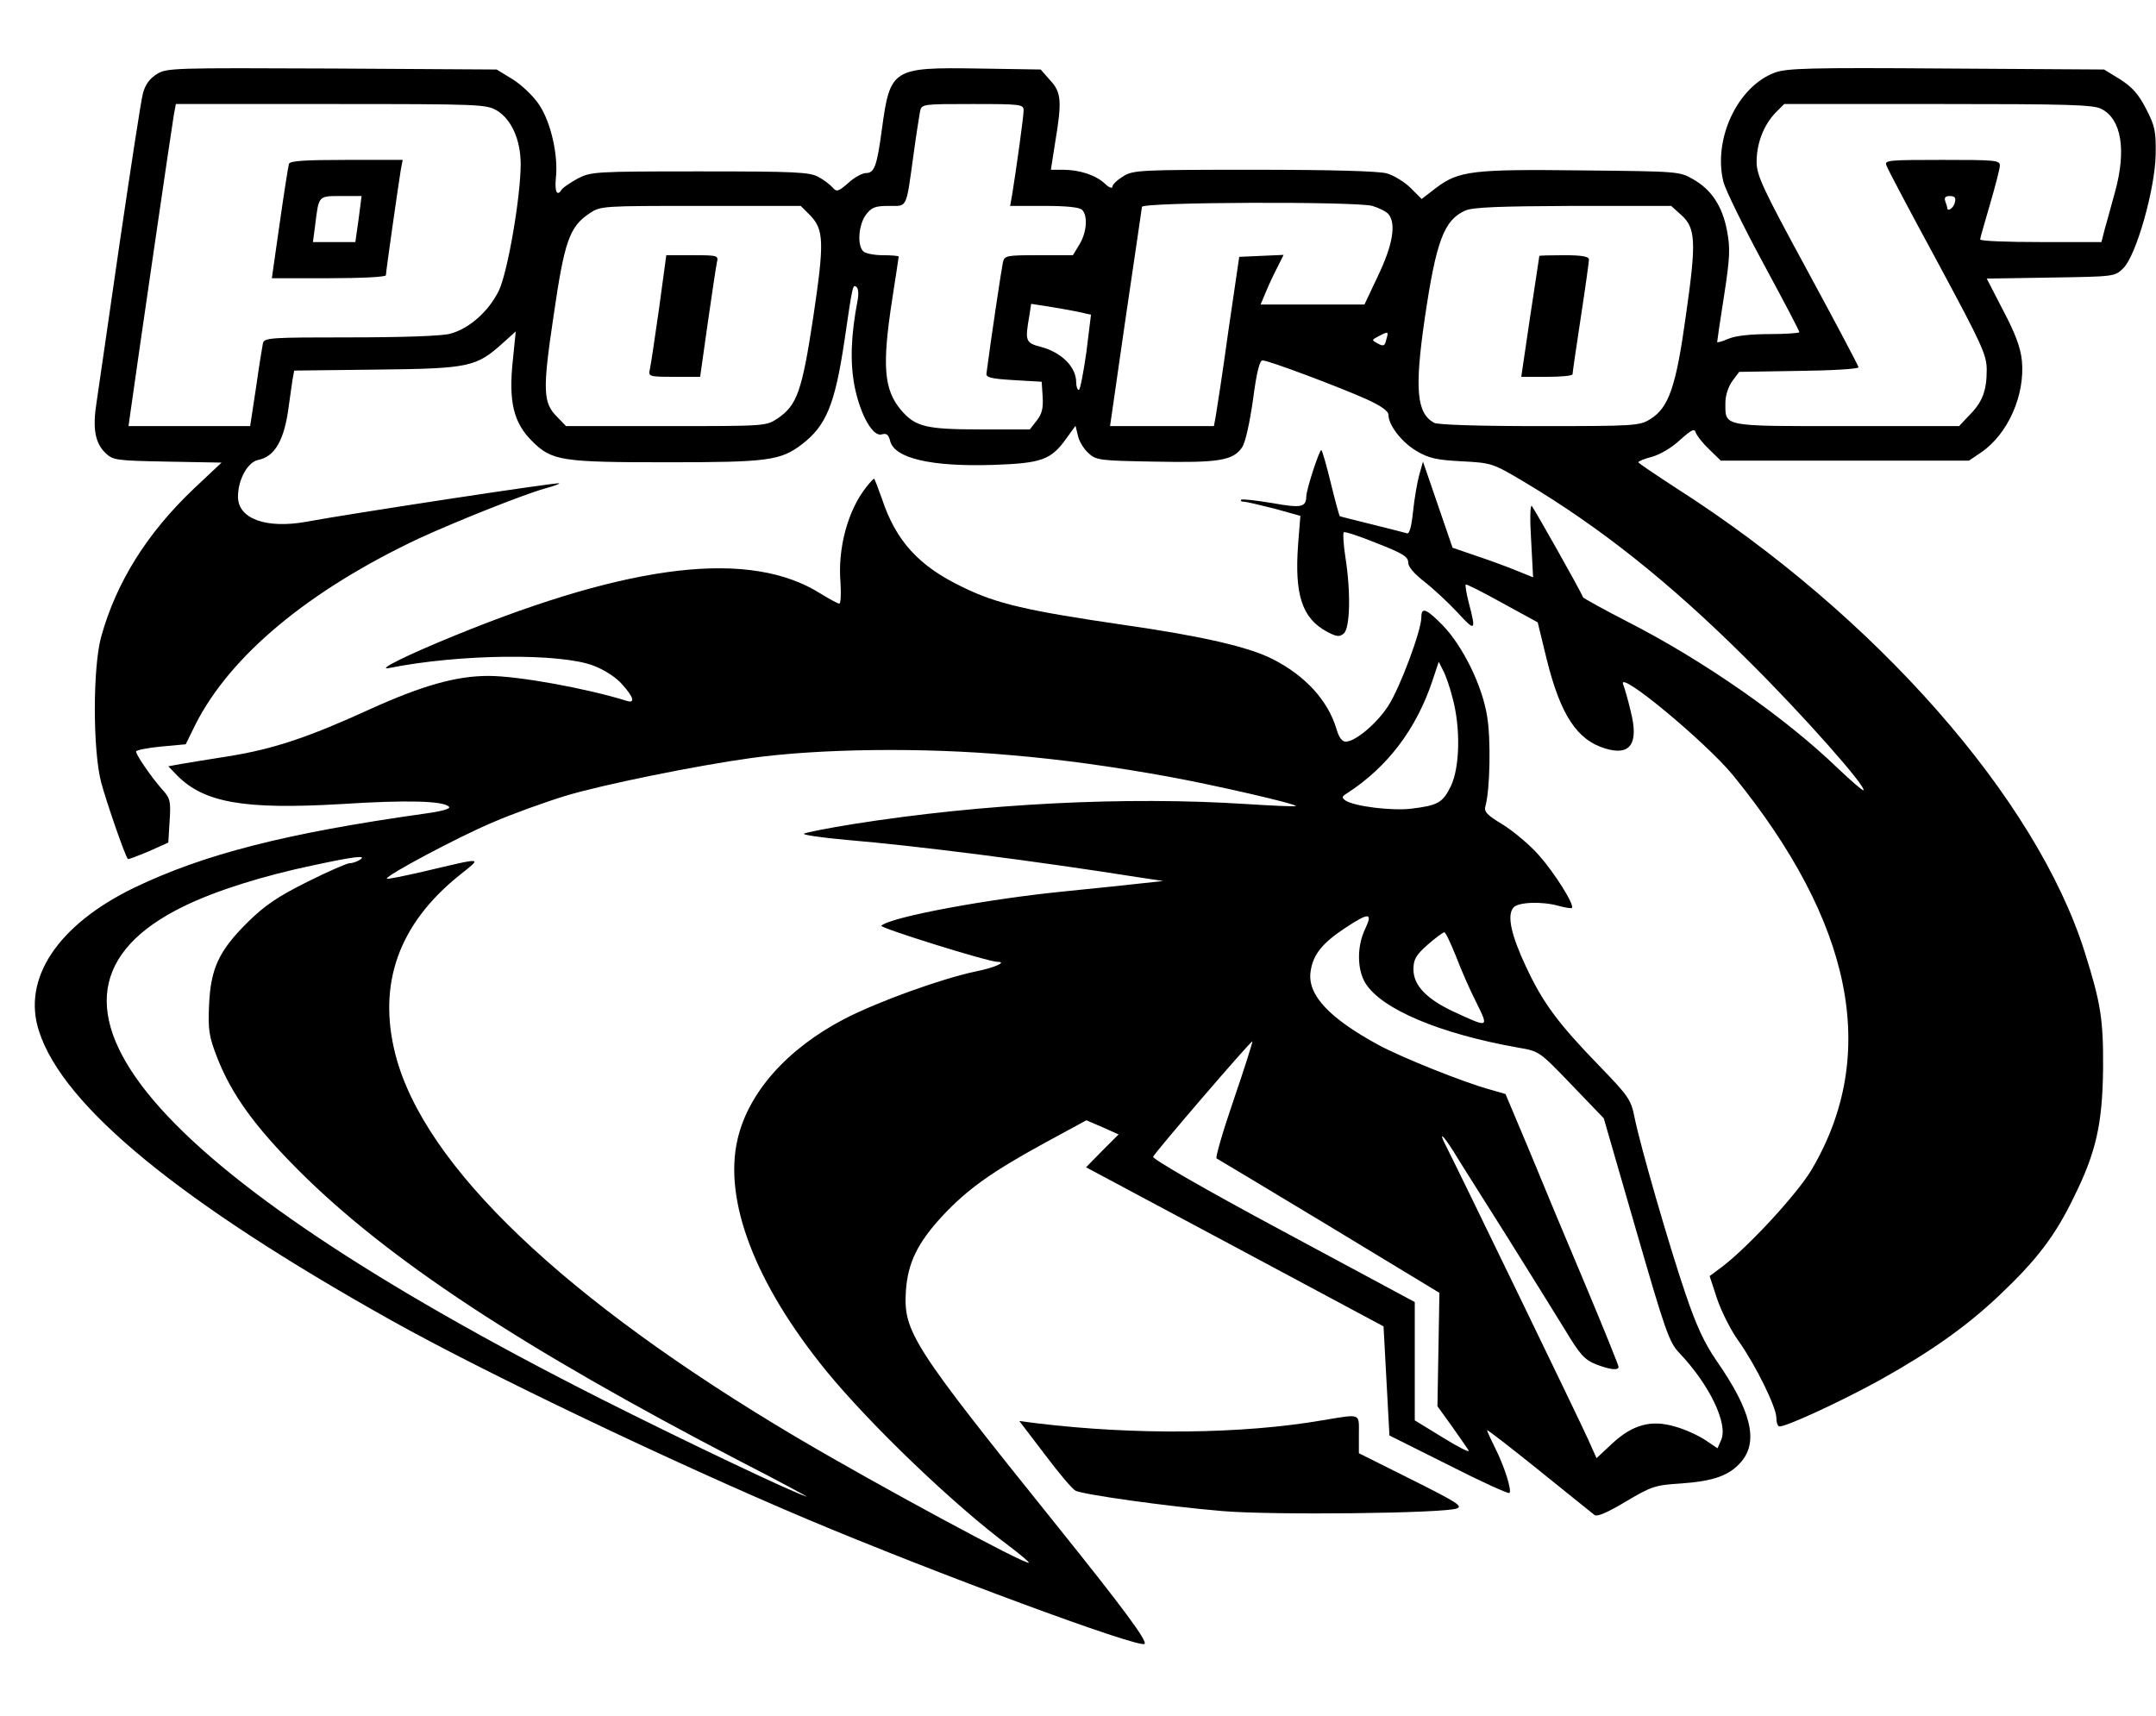 <svg height="1990" viewBox="25.6 56.8 655.9 481.2" width="2500" xmlns="http://www.w3.org/2000/svg"><path d="m73.3 58.9c-2.2 1.4-3.5 3.2-4.2 5.8-.6 2.1-3.7 22.6-7.1 45.6-3.3 23-6.5 44.8-7 48.3-1.3 8.1-.5 12.5 2.7 15.6 2.3 2.2 3.3 2.3 18.9 2.6l16.4.3-8.5 8c-14.2 13.5-23.5 28.4-28.1 44.9-2.6 9.3-2.6 34.7 0 44.5 1.5 5.6 7.2 22.2 8.1 23.2.1.2 2.9-.9 6.3-2.3l6-2.7.4-6.6c.4-6 .2-6.9-2.3-9.6-3.1-3.5-7.9-10.4-7.9-11.5 0-.4 3.4-1.1 7.5-1.5l7.6-.7 3-6.1c10.6-20.9 34.4-40.7 67.9-56.5 11.3-5.2 31.6-13.3 38.3-15.2 2.6-.7 4.6-1.4 4.4-1.6-.4-.4-64.1 9.3-76.9 11.7-12.2 2.2-20.8-.9-20.8-7.6 0-5.2 2.9-10.5 6.1-11.2 5.2-1 8.1-6.2 9.4-16.8.4-2.8.9-6.2 1.1-7.7l.5-2.7 25.2-.3c28.2-.3 30.2-.8 38.3-8.1l3.9-3.5-.9 8.9c-1.3 12.4.2 18.8 5.8 24.4 6.1 6.1 8.9 6.5 41.4 6.5 30.3 0 34.3-.5 40.8-5.5 7.3-5.6 10-12 12.9-31.5 2.5-17 2.5-17.1 3.6-16.4.6.4.8 2.1.4 4.1-2.1 11.1-2.3 19-.9 26.3 1.8 8.8 5.6 15.4 8.3 14.5 1.4-.4 2 .1 2.5 2 1.3 5.3 12.5 7.9 31.3 7.3 14.7-.5 17.6-1.5 22.2-7.9l2.9-4 .7 2.9c.3 1.6 1.7 4 3.1 5.3 2.5 2.3 3.2 2.4 20.2 2.7 19.5.4 24-.3 26.7-4.4 1-1.5 2.3-7.5 3.3-14.5 1.1-8.4 2-11.9 2.9-11.9 1.8 0 23.1 8 31.6 11.8 4.4 2 6.7 3.6 6.7 4.8 0 3.1 4.1 8.4 8.6 11 3.7 2.2 6.1 2.7 13.7 3.1 9.1.5 9.3.5 19.2 6.4 23.1 13.8 44.1 30.5 67.6 53.9 16.7 16.5 36.4 38.8 35.4 39.8-.2.2-3.7-2.8-7.7-6.6-16-15.5-41-32.9-63.9-44.6-7.4-3.8-13.5-7.2-13.7-7.5-.9-2.3-15-27.2-15.6-27.8-.5-.5-.6 4.3-.2 10.4l.6 11.3-5.2-2.1c-2.9-1.2-8.4-3.2-12.3-4.5l-7-2.4-4.5-13.1-4.5-13.1-1.1 3.9c-.6 2.1-1.5 7.2-1.9 11.1-.5 4.8-1.1 7.1-1.9 6.8-.6-.2-5.4-1.4-10.6-2.7s-9.7-2.4-9.8-2.5c-.2-.2-1.4-4.6-2.7-9.9-1.3-5.4-2.6-9.9-2.9-10.2-.5-.5-4.6 12-4.6 14.1-.1 3.3-1.5 3.6-10.4 2-4.9-.8-9.1-1.3-9.4-1-.3.4.1.6.8.6.8 0 4.9 1 9.3 2.1l7.9 2.2-.7 8.8c-1.1 15.2 1.2 22.3 8.7 26.4 3 1.6 3.9 1.7 5.2.6 1.9-1.6 2.2-12.5.5-23.2-.6-3.9-.8-7.3-.5-7.6s4.8 1.2 10 3.3c7.9 3.1 9.6 4.1 9.6 5.9 0 1.3 1.8 3.4 5 5.9 2.7 2.1 7.2 6.3 10 9.3 5.4 5.9 5.7 5.7 3.5-2.7-.8-3-1.2-5.6-1-5.8s5.2 2.3 11.1 5.6l10.8 5.9 2.7 11.1c4.2 17 9.2 24.7 17.9 27.3 7.6 2.3 10.2-1.5 7.7-11.3-.8-3.5-1.9-7.2-2.3-8.2-1.9-4.9 25.1 17.5 33.4 27.6 36.5 44.8 44.6 84.9 24 119.9-4.2 7.2-19 23.3-27.2 29.6l-3.9 2.9 2.3 7c1.3 3.8 4.2 9.6 6.6 12.9 5.1 7.2 11.4 20 11.4 23.2 0 1.2.3 2.4.8 2.6 1 .7 18.2-7.2 30.4-13.9 15.8-8.8 26.7-16.5 36.7-26 11.3-10.7 16.9-18 22.6-29.8 6.8-13.7 8.7-22.3 8.9-39.1.1-15-.7-20-5.6-35.5-14.7-46.7-63.7-102.4-124.2-141.1-6.3-4.1-11.5-7.6-11.6-7.9 0-.3 1.9-1.1 4.3-1.7 2.4-.7 6-2.8 8.4-5.1 3.5-3.1 4.4-3.6 4.8-2.2.3.9 2.1 3.2 4.1 5.1l3.5 3.4h75.5l3.7-2.5c8.2-5.6 13.4-17.5 12.4-27.9-.4-4-2-8.3-5.7-15.3l-5-9.7 19.5-.3c19.5-.3 19.5-.3 22.1-2.9 3.9-3.9 9.6-24 9.8-34.5.1-7.1-.2-8.7-2.9-13.9-2.3-4.5-4.2-6.6-7.9-9l-4.9-3-48.1-.3c-41.7-.3-48.6-.1-52.2 1.3-11.3 4.3-18.7 20.3-15.5 33.2.7 2.6 6.2 13.8 12.2 24.9s10.9 20.4 10.9 20.8c0 .3-4.1.6-9 .6-5.7 0-10.4.5-12.5 1.4-1.9.8-3.5 1.3-3.5 1s.9-6.6 2.1-14.1c1.8-11.6 1.9-14.5.9-19.7-1.4-7.5-4.7-12.5-10.3-15.7-4.1-2.4-4.6-2.4-33.7-2.7-33.3-.4-37.6.1-44.5 5.3l-4.4 3.4-3.3-3.3c-1.9-1.9-5.2-3.9-7.3-4.5-2.6-.7-17.1-1.1-40.5-1.1-34.6 0-36.7.1-39.7 2-1.8 1.1-3.3 2.5-3.3 3.2 0 .6-1.1.2-2.3-1-2.8-2.6-7.7-4.2-12.8-4.2h-3.6l1.3-8.3c2.1-12.6 1.9-15.2-1.5-18.9l-2.9-3.3-19-.3c-26.1-.4-26.8 0-29.3 18.4-1.5 11.2-2.3 13.4-4.8 13.4-1.1 0-3.6 1.3-5.4 3-3.1 2.7-3.6 2.8-4.8 1.4-.7-.8-2.6-2.3-4.3-3.2-2.7-1.5-7-1.7-36.1-1.7-32.2 0-33.1.1-37.2 2.2-2.3 1.3-4.4 2.7-4.8 3.3-1.4 2.3-2.2.7-1.8-3.4.8-6.9-1.5-17.1-5.1-22.4-1.7-2.6-5.3-6-8-7.7l-4.9-3-50.1-.3c-48.4-.2-50.2-.2-53.3 1.7zm103.5 11.1c4.4 2.7 7.2 8.9 7.2 16.3 0 9.9-3.9 32.6-6.6 38.4-3.1 6.4-9.1 11.7-14.9 13.2-2.6.7-14.7 1.1-30.4 1.1-23.9 0-26 .1-26.5 1.7-.2 1-1.2 7.1-2.1 13.5l-1.8 11.8h-37l.6-4.3c2-14.4 12.7-87.8 13.2-90.5l.6-3.2h47.2c45.6 0 47.3.1 50.5 2zm160.2 0c0 1.9-2.3 18.3-3.5 25.7l-.6 3.3h10.4c6.7 0 10.7.4 11.5 1.2 1.8 1.8 1.4 6.9-.8 10.5l-2 3.3h-10.4c-9.9 0-10.4.1-10.9 2.2-.4 1.8-3.7 23.7-5 33.8-.2 1.2 1.5 1.6 8.3 2l8.5.5.3 4.6c.2 3.4-.2 5.2-1.8 7.2l-2.1 2.7h-15c-16.7 0-19.8-.8-24.2-5.9-5.2-6.2-5.8-13.4-2.7-33.5 1.1-7.1 2-13 2-13.2s-2.2-.4-4.8-.4-5.3-.5-6-1.2c-1.9-1.9-1.4-8.2.9-11.2 1.7-2.2 2.8-2.6 7-2.6 5.6 0 5.1 1.1 7.4-15.5.8-6.1 1.8-12 2-13.3.5-2.2.8-2.2 16-2.2 14.9 0 15.5.1 15.5 2zm327.9-.5c6.1 3.1 7.6 12.5 4.2 25-1.1 3.9-2.4 8.9-3.1 11.2l-1.1 4.3h-18.4c-10.2 0-18.5-.3-18.5-.8 0-.4 1.4-5.2 3-10.7s3-10.8 3-11.8c0-1.6-1.5-1.7-17.6-1.7-16.3 0-17.6.1-16.9 1.7.3 1 7.3 14.2 15.6 29.5 13.5 25.1 14.9 28.1 14.9 32.7 0 6.3-1.3 9.8-5.3 13.8l-3.1 3.3h-34.2c-38.2 0-36.9.3-36.9-7.1 0-2.3.9-4.9 2.1-6.6l2.1-2.8 18.2-.3c9.9-.1 18.1-.6 18.1-1.1 0-.4-7-13.6-15.5-29.3-13.7-25.2-15.5-29.1-15.5-33.2 0-5.6 2.1-11.1 5.7-14.9l2.7-2.7h46.8c39.1 0 47.4.2 49.7 1.5zm-44.6 28.5c-.4 1.7-2.3 2.9-2.3 1.6 0-.2-.3-1.1-.6-2-.4-1.1 0-1.6 1.4-1.6 1.5 0 1.9.5 1.5 2zm-177.2 1c2 .6 4.2 1.7 4.9 2.5 2.4 2.9 1.3 9.4-3.1 18.6l-4.2 8.9h-31.6l1.6-3.8c.8-2 2.4-5.4 3.5-7.5l1.9-3.8-6.8.3-6.7.3-3.3 22.5c-1.7 12.4-3.5 24-3.8 25.7l-.6 3.3h-31.6l4.8-33.3c2.7-18.2 4.9-33.3 4.9-33.4.2-1.5 64.9-1.7 70.1-.3zm-171.1 2.8c4.3 4.4 4.4 8.3 1 31.1-3.4 22.4-4.9 26.8-10.9 30.8-3.4 2.3-3.8 2.3-33.8 2.3h-30.5l-2.7-2.8c-4.3-4.3-4.5-7.9-1.1-30.7 3.3-22.7 4.8-27.1 10.9-31.2 3.4-2.3 3.8-2.3 33.8-2.3h30.5zm265-.1c4.5 4 4.7 8.1 1.5 30.5-3 21.8-5.2 28.2-10.9 31.7-3.2 2-4.8 2.1-33.5 2.1-18.8 0-31-.4-32.2-1-5.3-2.9-6-10.1-2.9-31.5 3.5-23.9 5.9-30.2 12.4-33.1 2.4-1 10.1-1.3 32.8-1.4h29.8zm-184 29.4 4.5 1-1.4 11.4c-.9 6.3-1.9 11.5-2.3 11.5s-.8-1-.8-2.3c0-4.7-4.4-9.1-10.7-10.8-4.7-1.2-4.9-1.8-3.6-9.2l.6-3.9 4.6.7c2.5.4 6.6 1.1 9.1 1.6zm94.3 8.7c-.4 1.8-.8 2-2.5 1.1-2-1.1-2-1.1.3-2.3 2.9-1.5 3-1.5 2.2 1.2z"/><path d="m113.5 86.2c-.2.7-1.5 8.8-2.8 18l-2.4 16.8h17.4c10.2 0 17.3-.4 17.3-.9 0-1.1 3.7-26.9 4.5-31.9l.6-3.2h-17.1c-12.8 0-17.2.3-17.5 1.2zm21.2 16.8-1 7h-12.9l.7-5.3c1.1-8.9.9-8.7 7.9-8.7h6.2zm91.4 27.2c-1.3 9-2.5 17.3-2.8 18.5-.5 2.2-.3 2.3 7.4 2.3h7.9l2.3-16.3c1.3-8.9 2.5-17.2 2.8-18.5.5-2.1.3-2.2-7.4-2.2h-8zm267.8-16c0 .2-1.3 8.5-2.8 18.5l-2.7 18.3h7.8c4.3 0 7.8-.3 7.8-.8 0-.4 1.1-8.1 2.5-17.2s2.5-17.1 2.5-17.7c0-.9-2.2-1.3-7.5-1.3-4.1 0-7.5.1-7.6.2zm-204.8 70.4c-5.6 7.1-8.7 18.6-7.8 29.1.2 3.5.1 6.3-.4 6.3-.4 0-3-1.4-5.6-3-21.3-13.5-57.2-9.4-111.3 12.7-14.5 5.9-24.2 10.7-20 9.9 21.3-4.3 52.2-4.6 62.2-.7 3.4 1.3 6.9 3.6 8.7 5.7 3.5 3.9 4 5.8 1.4 5-12.2-3.8-33-7.6-42.1-7.6-9.8 0-20.1 2.9-36.2 10.2-18.6 8.5-29.3 12.1-43.2 14.3-5.6.9-12 1.9-14.2 2.3l-3.8.7 2.8 2.9c8.2 8.2 20.4 10.3 49.6 8.6 20.3-1.3 31.2-1 33 .8.6.6-2.2 1.4-7.4 2.1-42.6 6-67.3 12.4-88.5 22.6-23.2 11.3-34.1 27.7-28.8 43.7 7.4 22.8 42.9 51.9 107 87.8 28.2 15.8 85.3 43.1 126.5 60.5 38.9 16.4 101.3 39.5 102.8 38 .9-.9-6.7-11.1-26.2-35.4-44.7-55.6-47.2-59.5-46.4-72.1.6-8.5 3.6-14.6 11.2-22.8 7.6-8.1 14.9-13.3 31-22.1l12.7-6.9 4.9 2.1 4.9 2.2-5 5-4.9 5 45.3 24.2 45.2 24.2.9 16.6.9 16.6 18 9c9.8 5 18.2 8.8 18.5 8.5.8-.8-1.6-8.3-4.4-13.8-1.3-2.6-2.4-5-2.4-5.3s7.1 5.2 15.8 12.2c8.6 6.9 16.2 13.1 16.9 13.6.8.6 4-.8 9.5-4.1 7.8-4.6 8.8-5 16.8-5.5 9.9-.7 14.8-2.4 18.4-6.7 5.2-6.2 2.9-15.5-7.5-30.5-3.8-5.5-6.2-10.7-9.5-20.4-5.1-15-13.7-44.8-15.5-53.6-1.1-5.6-1.8-6.6-10.9-16-12.4-12.8-17-19-22.1-29.9-4.6-9.8-5.9-15.7-3.9-18.1 1.4-1.7 8.7-2 13.9-.5 1.9.5 3.7.8 3.9.6.9-.9-5.3-10.7-10-16-2.7-3.1-7.6-7.2-10.9-9.3-5-3-5.9-4-5.4-5.7 1.4-4.9 1.7-20.5.5-27.4-1.5-9.3-7.3-21.1-13.4-27.5-5.1-5.2-6.6-5.8-6.6-2.5 0 4-6.5 21.4-10 26.8-3.5 5.5-10.1 11-13 11-1.1 0-2.1-1.3-2.8-3.8-2.6-8.7-9.4-16.2-19.4-21.3-7.2-3.7-21.5-7-45.2-10.4-29.4-4.3-38.7-6.4-49.1-11.5-13.4-6.4-20.3-14-24.6-26.9-1.2-3.3-2.2-6.1-2.4-6.1s-1.3 1.2-2.4 2.6zm178.4 64.1c2.5 9.2 2.2 21.1-.5 26.8-2.5 5.1-3.9 5.9-12.1 6.9-5.8.7-17.3-.7-20-2.5-1.2-.9-1.1-1.2.5-2.2 12.4-8 21.2-19.7 26.1-34.6l1.8-5.4 1.3 2.6c.8 1.4 2.1 5.2 2.9 8.4zm-134.5 17.4c15.6 1.3 31.8 3.6 47.8 6.5 14.3 2.6 39.5 8.4 39 9-.2.2-6.9-.1-14.8-.6-36.7-2.4-80.3-.2-120 6.1-7.4 1.2-14.1 2.5-14.8 2.9-.7.3 5.1 1.2 13 1.9 21.5 1.8 58 6.5 88.3 11.3l8 1.2-6.5.7c-3.6.4-13.9 1.5-23 2.4-23.6 2.3-53.3 7.8-56.3 10.5-.7.6 32.5 11 35.4 11 3 0-1 1.8-6.6 2.9-10.8 2.3-29.8 9.2-39.9 14.4-17.5 9.1-29.3 22.4-32.6 36.6-4.4 18.7 5.4 44.1 27 70.6 13.6 16.6 39.1 41 55.7 53.3 3.4 2.6 6 4.8 5.9 5-.9.8-46.4-23.8-70.6-38.1-70.7-41.9-113.4-82.6-122.1-116.5-5.5-21.5 1-39.7 19.4-54.5 7.1-5.7 7.9-5.6-11.2-1.1-5.7 1.3-10.6 2.3-10.8 2.1-.7-.8 21.7-12.7 32.1-17.1 6-2.6 16-6.2 22.2-8.1 11.2-3.4 39.8-9.2 56.4-11.5 20.9-2.9 52.4-3.3 79-.9zm-198 31.9c-.8.5-2.2 1-3.1 1-.8 0-6.7 2.6-12.9 5.7-9 4.5-12.8 7.1-18 12.2-8.8 8.7-11.3 14.1-11.8 25.2-.3 7.6-.1 9.4 2.5 16.1 4.4 11.2 11.4 20.9 24.8 34.3 27.1 27.1 67.9 53.9 134 88.3 12.1 6.2 21.3 11.2 20.5 10.9-4.6-1.4-37.3-17-62.5-29.7-138.1-69.8-182.9-122.7-127-149.9 9.8-4.8 24.2-9.3 39.5-12.5 13-2.8 16.4-3.1 14-1.6zm305.9 21c-2.5 5.2-2.5 12.3.1 16.5 4.9 7.9 22.7 15.4 46.5 19.6 6.4 1.1 6.4 1.1 16.2 11.3l9.8 10.2 9.8 33.9c8.9 30.8 10.1 34.3 13.2 37.5 9.2 9.7 14.9 21.6 12.7 26.5l-1.1 2.5-3.7-2.5c-2.1-1.4-6.2-3.3-9.2-4.1-7.3-2.2-13-.6-19.3 5.3l-4.6 4.3-2.6-5.8c-2.6-5.8-40-83-43.1-89-2.5-4.8-1.2-3.9 2.2 1.5 1.6 2.7 8.8 14 15.9 25.3s15.2 24.4 18.1 29.1c4.4 7.3 5.8 8.9 9.2 10.3 4.4 1.7 7 2 7 .8 0-.4-4.5-11.6-10-24.7-5.6-13.2-13.3-31.7-17.2-41.2l-7.2-17.1-4.5-1.3c-7.9-2.1-27.3-9.9-34.1-13.6-15.1-8.2-21.7-15.3-20.7-22.3.7-5.1 3.4-8.6 10.5-13.3 7.3-4.8 8.5-4.8 6.1.3zm27.6 8.2c1.5 4 4.3 10.4 6.2 14.1 3.9 7.9 4 7.9-7.2 2.7-8-3.8-11.9-7.9-11.9-12.7 0-3 .7-4.3 4.3-7.5 2.4-2.1 4.7-3.8 5.1-3.8s1.9 3.3 3.5 7.2zm-67.6 43.8c-3.3 9.6-5.6 17.6-5.2 17.8s15.9 9.5 34.3 20.6l33.5 20.3-.3 17.2-.3 17.3 4.4 6.1c2.4 3.4 4.7 6.7 5.1 7.4.3.7-3.2-1.1-7.9-4l-8.5-5.2v-36l-40-21.5c-23.5-12.6-39.8-22-39.6-22.7.6-1.4 29.8-35.4 30.2-35.1.1.2-2.4 8.2-5.7 17.8z"/><path d="m427.8 468.5c-24.4 4.2-56.9 4.5-86.7.9l-5.4-.7 7.7 10.1c4.2 5.6 8.4 10.6 9.4 11.1 2.4 1.2 28 4.8 44.7 6.2 15.5 1.3 67.5.7 71.3-.8 1.9-.7 0-1.9-13.8-8.8l-16-8v-5.7c0-6.6.9-6.3-11.2-4.3z"/></svg>